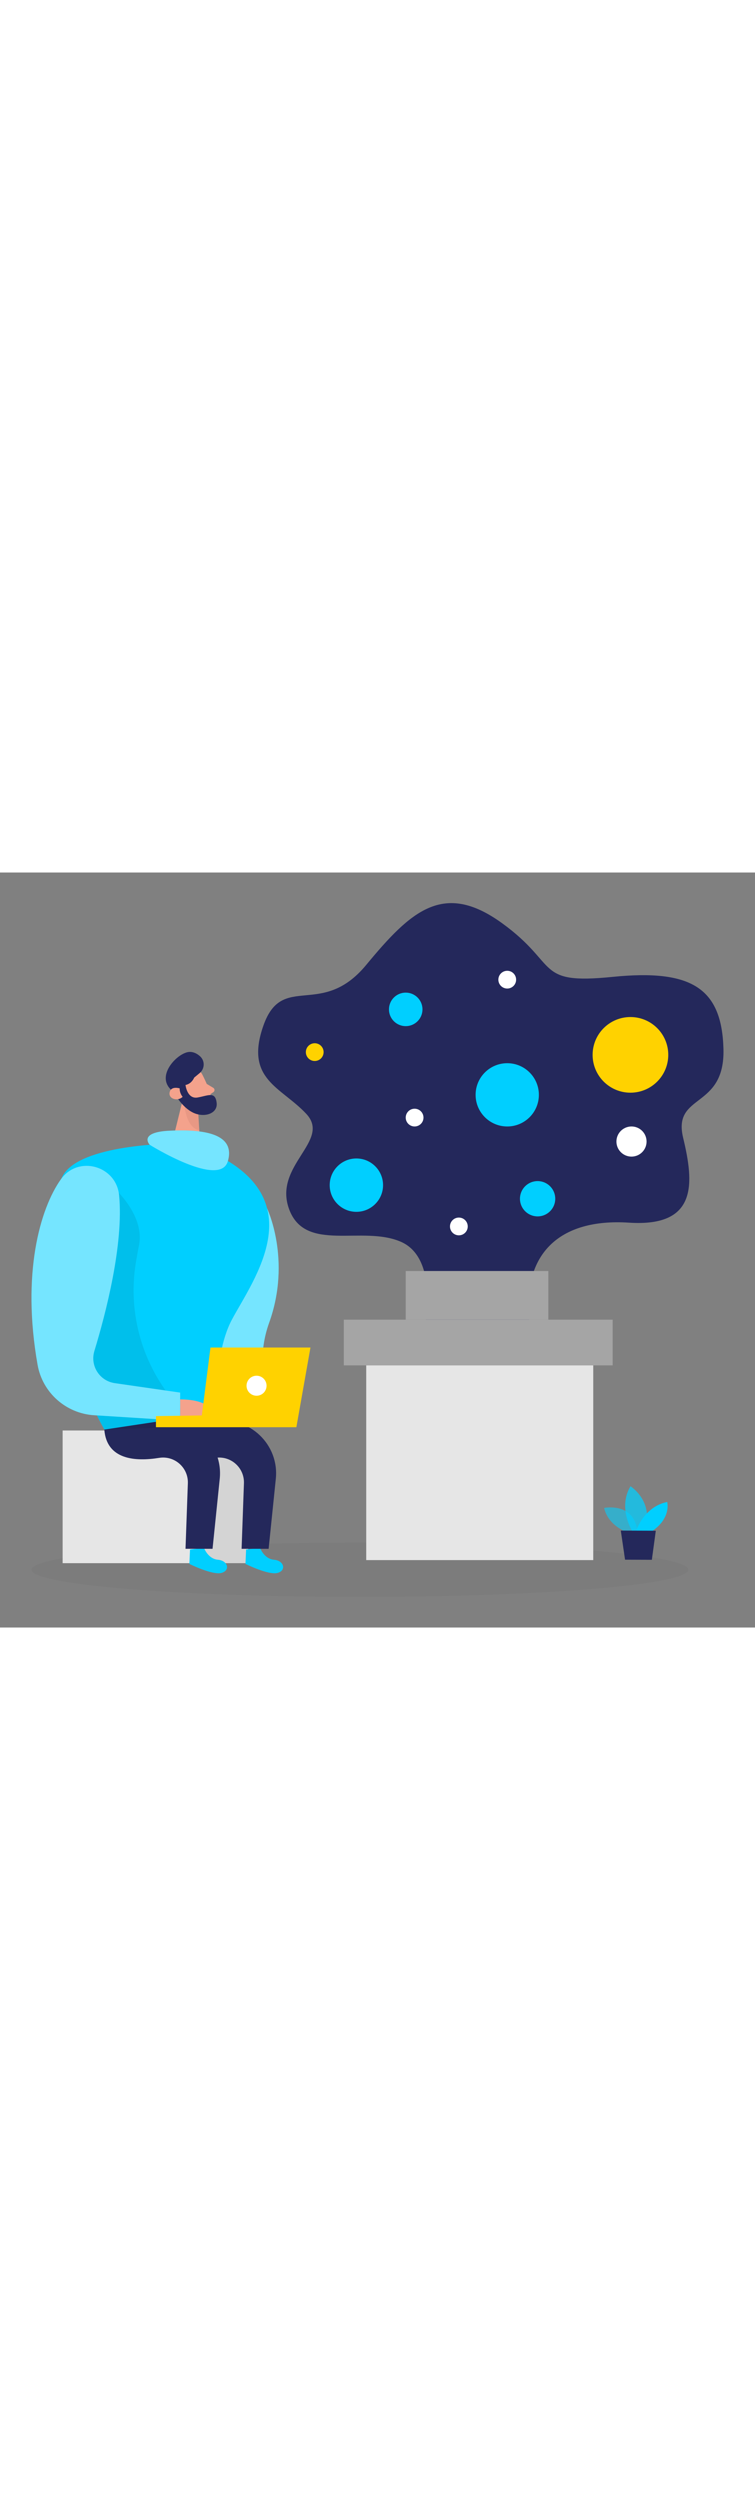 <svg id="_0159_data_visualization" xmlns="http://www.w3.org/2000/svg" viewBox="0 0 500 500" data-imageid="data-visualization-52" imageName="Data Visualization" class="illustrations_image" style="width: 151px;"><rect x="0" y="0" width="500" height="500" fill="#808080" stroke="none"/><defs><style>.cls-1_data-visualization-52{fill:#fff;}.cls-2_data-visualization-52{fill:#f4a28c;}.cls-3_data-visualization-52{opacity:.46;}.cls-3_data-visualization-52,.cls-4_data-visualization-52,.cls-5_data-visualization-52,.cls-6_data-visualization-52,.cls-7_data-visualization-52,.cls-8_data-visualization-52{fill:none;}.cls-9_data-visualization-52{fill:#a5a5a5;}.cls-4_data-visualization-52{opacity:.58;}.cls-10_data-visualization-52{fill:#ce8172;}.cls-11_data-visualization-52{fill:#e6e6e6;}.cls-5_data-visualization-52{opacity:.03;}.cls-6_data-visualization-52{opacity:.73;}.cls-7_data-visualization-52{opacity:.08;}.cls-8_data-visualization-52{opacity:.31;}.cls-12_data-visualization-52{fill:#24285b;}.cls-13_data-visualization-52{fill:#000001;}.cls-14_data-visualization-52{fill:#ffd200;}.cls-15_data-visualization-52{fill:#68e1fd;}</style></defs><g id="sd_data-visualization-52" class="cls-5_data-visualization-52"><ellipse class="cls-13_data-visualization-52" cx="238.36" cy="461.74" rx="217.5" ry="18"/></g><g id="person_data-visualization-52"><path class="cls-15_data-visualization-52 targetColor" d="m176.85,222.38s16.36,34.07,1.39,75.78c-14.97,41.71,17.63,62.77-45.54,68.37-63.17,5.59,44.15-144.15,44.15-144.15Z" style="fill: rgb(0, 207, 255);"/><g class="cls-3_data-visualization-52"><path class="cls-1_data-visualization-52" d="m176.85,222.38s16.36,34.07,1.39,75.78c-14.97,41.71,17.63,62.77-45.54,68.37-63.17,5.59,44.15-144.15,44.15-144.15Z"/></g><path class="cls-2_data-visualization-52" d="m134.05,133.94s5.02,9.35,6.16,16.51c.46,2.9-1.55,5.68-4.46,6.1-3.62.52-8.66.18-11.95-4.5l-6.57-7.26s-3.96-4.7-.16-11.01c3.8-6.31,14.22-5.68,16.99.17Z"/><polygon class="cls-2_data-visualization-52" points="122.11 146.13 113.77 179.89 132.7 183.16 131.2 157.93 122.11 146.13"/><path class="cls-2_data-visualization-52" d="m136.9,139.99l4.33,2.59c1.07.64,1.11,2.17.08,2.87l-3.43,2.3-.98-7.76Z"/><g class="cls-8_data-visualization-52"><path class="cls-10_data-visualization-52" d="m131.3,156.6s-6.95-1.49-9.26-3.68c0,0,.66,15.81,9.93,17.87l-.66-14.2Z"/></g><path class="cls-2_data-visualization-52" d="m125.87,145.65s-1.68-3.72-4.38-2.22c-2.7,1.5-.29,6.89,3.76,5.75l.62-3.53Z"/><path class="cls-12_data-visualization-52" d="m112.77,143.36l3,3.24s4.77,8.98,12.25,12.49c7.49,3.51,16.22.47,15.47-6.44-.86-7.92-5.62-4.9-12.61-3.66-7,1.24-8.03-8.28-8.03-8.28,3.05-.64,4.79-2.75,5.77-4.91l3.6-2.98c3.47-2.88,3.58-8.18.21-11.17-1.9-1.68-4.27-2.97-7.04-2.84-7.45.37-21.89,14.97-12.62,24.54Z"/><path class="cls-2_data-visualization-52" d="m119,142.95s-5.7-1.84-6.66,2.58,5.36,6.29,8.61,3c0,0-2.06-2.24-1.95-5.58Z"/><rect class="cls-11_data-visualization-52" x="41.48" y="369.52" width="122.96" height="87.87" transform="translate(205.92 826.9) rotate(-180)"/><g class="cls-7_data-visualization-52"><polygon class="cls-13_data-visualization-52" points="131.98 457.39 137.9 380.02 162.56 383.78 169.9 413.45 164.44 457.39 131.98 457.39"/></g><path class="cls-15_data-visualization-52 targetColor" d="m135.07,447.23s2.64,7.32,9.25,7.88,8.35,7.03,2.4,8.72c-5.95,1.69-21.3-5.96-21.3-5.96l.43-9.55,9.22-1.09Z" style="fill: rgb(0, 207, 255);"/><path class="cls-15_data-visualization-52 targetColor" d="m134.32,182.78l-18.93-3.26s-62.97.1-74,21.66c-11.02,21.56-8.71,101.84,27.72,167.74l74.59,2.16s-4.14-48.4,9.76-74.76c13.9-26.36,57.1-82.35-19.13-113.54Z" style="fill: rgb(0, 207, 255);"/><path class="cls-12_data-visualization-52" d="m69.1,368.91l36.48-5.5c22.57-3.4,42.28,15.4,39.94,38.1l-4.76,46.35h-17.9s1.55-43.39,1.55-43.39c.37-10.35-8.79-18.47-19.02-16.83-15.53,2.5-34.77,1.42-36.3-18.73Z"/><path class="cls-15_data-visualization-52 targetColor" d="m172.21,447.23s2.64,7.32,9.25,7.88c6.62.56,8.35,7.03,2.4,8.72-5.95,1.69-21.3-5.96-21.3-5.96l.43-9.55,9.22-1.09Z" style="fill: rgb(0, 207, 255);"/><g class="cls-7_data-visualization-52"><path class="cls-13_data-visualization-52" d="m75.5,208.91s20.67,18.13,16.52,38.14c-.67,3.23-1.37,7.14-2.07,11.43-5.48,33.59,4.41,67.88,26.81,93.5l13.03,14.9-60.69,2.04-5.19-10.17-28.33-47.09,39.92-102.75Z"/></g><path class="cls-12_data-visualization-52" d="m106.24,368.91l36.48-5.5c22.57-3.4,42.28,15.4,39.94,38.1l-4.76,46.35h-17.9s1.55-43.39,1.55-43.39c.37-10.35-8.79-18.47-19.02-16.83-15.53,2.5-34.77,1.42-36.3-18.73Z"/><path class="cls-15_data-visualization-52 targetColor" d="m40.33,203.16c-13.81,19.44-26.1,62.39-15.43,122.89,3.25,18.41,18.77,32.18,37.43,33.36l56.99,3.6v-18.59s-43.31-6.26-43.31-6.26c-10.08-1.46-16.47-11.54-13.51-21.28,7.63-25.11,19.44-70.62,16.39-103.06-1.85-19.7-27.1-26.79-38.56-10.66Z" style="fill: rgb(0, 207, 255);"/><g class="cls-3_data-visualization-52"><path class="cls-1_data-visualization-52" d="m40.33,203.16c-13.81,19.44-26.1,62.39-15.43,122.89,3.25,18.41,18.77,32.18,37.43,33.36l56.99,3.6v-18.59s-43.31-6.26-43.31-6.26c-10.08-1.46-16.47-11.54-13.51-21.28,7.63-25.11,19.44-70.62,16.39-103.06-1.85-19.7-27.1-26.79-38.56-10.66Z"/></g><path class="cls-2_data-visualization-52" d="m119.32,348.92s23.13-.59,19.84,11.47c-3.3,12.06-19.84,2.61-19.84,2.61v-14.08Z"/><polygon class="cls-14_data-visualization-52" points="196.27 367.35 205.61 314.57 139.39 314.57 133.65 359.56 103.29 359.98 103.29 367.35 196.27 367.35"/><circle class="cls-1_data-visualization-52" cx="169.9" cy="339.87" r="6.63"/><path class="cls-15_data-visualization-52 targetColor" d="m99.14,180.3s-7.98-8.43,13.65-9.34c21.62-.92,43.27,1.7,38.15,20.1-5.12,18.39-51.8-10.75-51.8-10.75Z" style="fill: rgb(0, 207, 255);"/><g class="cls-3_data-visualization-52"><path class="cls-1_data-visualization-52" d="m99.14,180.3s-7.98-8.43,13.65-9.34c21.62-.92,43.27,1.7,38.15,20.1-5.12,18.39-51.8-10.75-51.8-10.75Z"/></g></g><g id="data_data-visualization-52"><path class="cls-12_data-visualization-52" d="m281.15,301.96s10.01-46.2-15.62-57.4c-25.63-11.2-63.29,7.53-74.05-21.56-10.76-29.09,28.1-45.24,11.36-63.17-16.74-17.93-40.95-22.76-28.4-58.46,12.55-35.7,38.44-4.31,68.09-40.18,29.65-35.87,51.17-55.6,89.73-27.8,38.56,27.8,21.41,40.96,73.48,35.72,52.06-5.23,72.26,7.32,73.37,47.67,1.11,40.35-33.86,29.1-26.69,58.94,7.17,29.84,9.86,59.17-35.87,56.16-45.73-3.01-72.63,20.31-65.46,70.08h-69.94Z"/><circle class="cls-15_data-visualization-52 targetColor" cx="335.92" cy="147.23" r="20.95" style="fill: rgb(0, 207, 255);"/><circle class="cls-15_data-visualization-52 targetColor" cx="268.69" cy="90.64" r="11.1" style="fill: rgb(0, 207, 255);"/><circle class="cls-15_data-visualization-52 targetColor" cx="236.01" cy="207.04" r="17.67" style="fill: rgb(0, 207, 255);"/><circle class="cls-15_data-visualization-52 targetColor" cx="356.03" cy="216.04" r="11.69" style="fill: rgb(0, 207, 255);"/><circle class="cls-1_data-visualization-52" cx="418.21" cy="178.16" r="9.98"/><circle class="cls-1_data-visualization-52" cx="335.92" cy="70.96" r="5.88"/><circle class="cls-1_data-visualization-52" cx="274.57" cy="162.3" r="5.88"/><circle class="cls-1_data-visualization-52" cx="303.88" cy="234.39" r="5.88"/><circle class="cls-14_data-visualization-52" cx="208.43" cy="118.94" r="5.88"/><circle class="cls-14_data-visualization-52" cx="417.51" cy="120.76" r="25.05"/><rect class="cls-11_data-visualization-52" x="242.53" y="326.4" width="150.35" height="128.95"/><rect class="cls-9_data-visualization-52" x="227.69" y="296.13" width="178.05" height="30.27"/><rect class="cls-9_data-visualization-52" x="268.69" y="263.9" width="94.45" height="32.23"/></g><g id="plant_data-visualization-52"><g class="cls-4_data-visualization-52"><path class="cls-15_data-visualization-52 targetColor" d="m417,437.52s-13.9-3.8-16.93-16.73c0,0,21.54-4.35,22.15,17.88l-5.23-1.14Z" style="fill: rgb(0, 207, 255);"/></g><g class="cls-6_data-visualization-52"><path class="cls-15_data-visualization-52 targetColor" d="m418.7,436.14s-9.71-15.35-1.16-29.71c0,0,16.38,10.4,9.1,29.74l-7.94-.03Z" style="fill: rgb(0, 207, 255);"/></g><path class="cls-15_data-visualization-52 targetColor" d="m421.21,436.15s5.13-16.21,20.64-19.29c0,0,2.91,10.53-10.04,19.33l-10.6-.04Z" style="fill: rgb(0, 207, 255);"/><polygon class="cls-12_data-visualization-52" points="411.12 435.79 413.94 455.07 431.69 455.14 434.31 435.88 411.12 435.79"/></g></svg>
